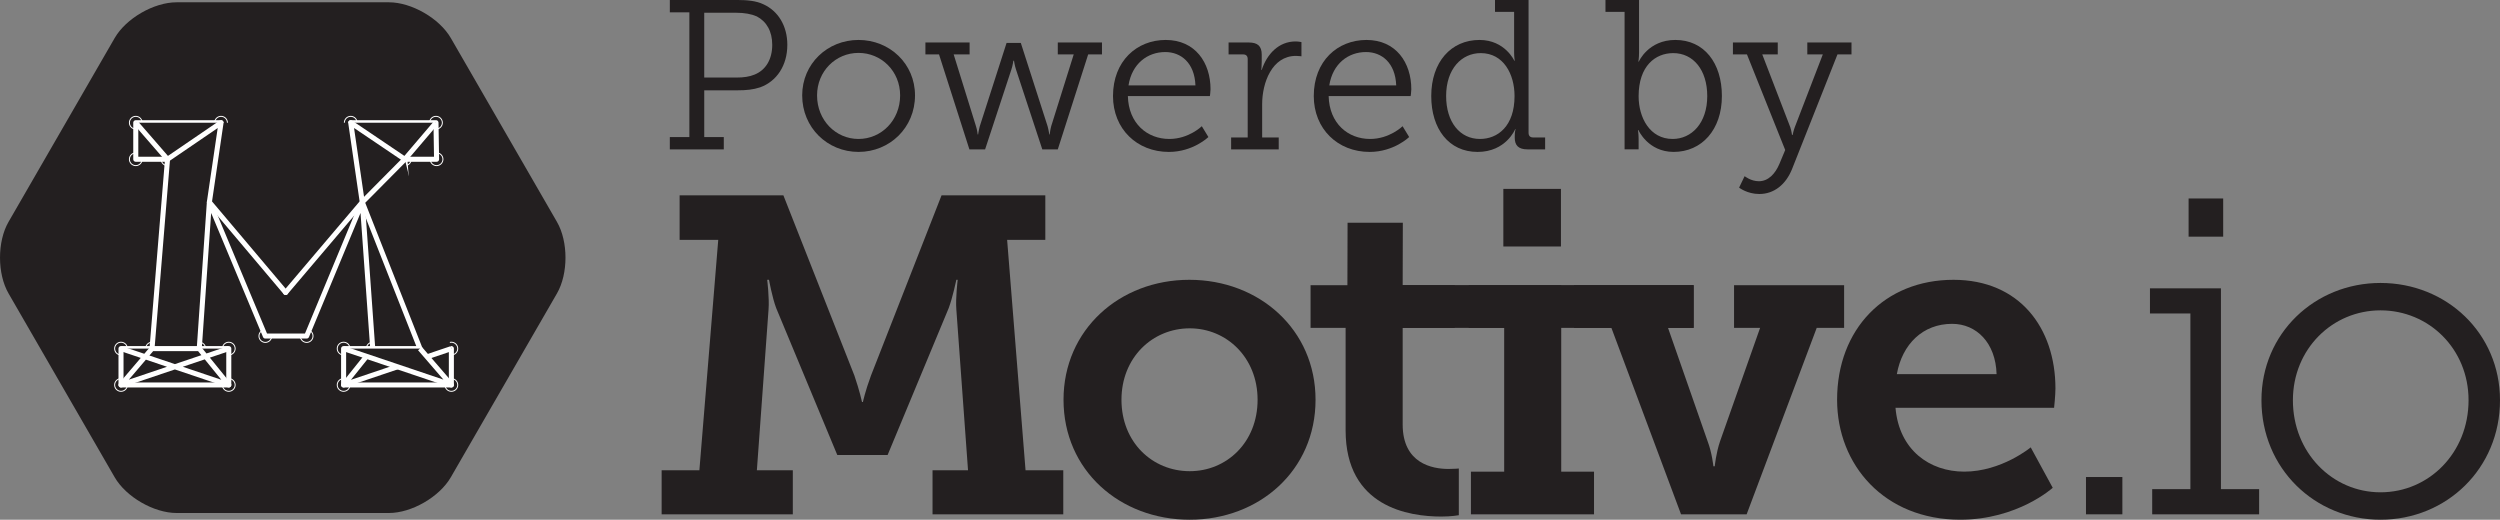 <?xml version="1.0" encoding="iso-8859-1"?>
<!-- Generator: Adobe Illustrator 23.0.1, SVG Export Plug-In . SVG Version: 6.00 Build 0)  -->
<svg version="1.1" id="Layer_1" xmlns="http://www.w3.org/2000/svg" xmlns:xlink="http://www.w3.org/1999/xlink" x="0px" y="0px"
	 viewBox="0 0 219.038 45.534" style="enable-background:new 0 0 219.038 45.534;" xml:space="preserve">
<rect x="0" y="0" width="219.038" height="45.534" fill="#808080" stroke="none"/>
<rect x="-18.918" y="-23.31" style="fill:none;" width="258.934" height="93"/>
<g>
	<path style="fill:#231F20;" d="M58.687,12.007h1.712V1.079h-1.712V0h5.957c0.8,0,1.62,0.074,2.234,0.372
		c1.284,0.577,2.104,1.88,2.104,3.556c0,1.806-0.931,3.202-2.383,3.724c-0.614,0.204-1.229,0.26-1.936,0.26h-2.96v4.096h1.712v1.08
		h-4.728V12.007z M64.532,6.795c0.614,0,1.136-0.075,1.583-0.261c0.968-0.392,1.545-1.322,1.545-2.606
		c0-1.191-0.502-2.048-1.359-2.494c-0.465-0.205-1.08-0.316-1.769-0.316h-2.83v5.678H64.532z"/>
	<path style="fill:#231F20;" d="M75.217,3.5c2.736,0,4.952,2.085,4.952,4.858c0,2.829-2.215,4.952-4.952,4.952
		c-2.718,0-4.933-2.123-4.933-4.952C70.284,5.585,72.499,3.5,75.217,3.5z M75.217,12.175c2.01,0,3.648-1.639,3.648-3.816
		c0-2.122-1.638-3.724-3.648-3.724c-1.992,0-3.63,1.602-3.63,3.724C71.586,10.536,73.225,12.175,75.217,12.175z"/>
	<path style="fill:#231F20;" d="M81.08,3.723h3.872v1.043h-1.396l1.955,6.292c0.112,0.335,0.149,0.726,0.149,0.726h0.037
		c0,0,0.056-0.391,0.149-0.726l2.346-7.298h1.247l2.346,7.298c0.093,0.335,0.149,0.726,0.149,0.726h0.037
		c0,0,0.038-0.391,0.13-0.726l1.974-6.292h-1.396V3.723h3.872v1.043h-1.21l-2.662,8.321h-1.358L89.01,6.068
		c-0.111-0.335-0.167-0.744-0.167-0.744h-0.056c0,0-0.056,0.409-0.167,0.744l-2.309,7.019h-1.377l-2.662-8.321H81.08V3.723z"/>
	<path style="fill:#231F20;" d="M102.133,3.5c2.588,0,3.928,1.991,3.928,4.318c0,0.224-0.056,0.596-0.056,0.596h-7.186
		c0.056,2.401,1.694,3.761,3.63,3.761c1.713,0,2.849-1.117,2.849-1.117l0.577,0.949c0,0-1.341,1.304-3.463,1.304
		c-2.792,0-4.896-2.011-4.896-4.896C97.517,5.343,99.602,3.5,102.133,3.5z M104.739,7.483c-0.074-1.974-1.266-2.923-2.644-2.923
		c-1.563,0-2.923,1.024-3.221,2.923H104.739z"/>
	<path style="fill:#231F20;" d="M107.865,12.044h1.452V5.175c0-0.279-0.148-0.409-0.409-0.409h-1.266V3.723h1.769
		c0.781,0,1.135,0.316,1.135,1.062v0.633c0,0.391-0.037,0.707-0.037,0.707h0.037c0.466-1.414,1.509-2.494,2.96-2.494
		c0.261,0,0.521,0.056,0.521,0.056v1.247c0,0-0.242-0.037-0.483-0.037c-2.104,0-2.96,2.364-2.96,4.226v2.923h1.451v1.043h-4.17
		V12.044z"/>
	<path style="fill:#231F20;" d="M119.724,3.5c2.587,0,3.928,1.991,3.928,4.318c0,0.224-0.056,0.596-0.056,0.596h-7.186
		c0.056,2.401,1.693,3.761,3.63,3.761c1.713,0,2.848-1.117,2.848-1.117l0.577,0.949c0,0-1.34,1.304-3.462,1.304
		c-2.793,0-4.896-2.011-4.896-4.896C115.106,5.343,117.191,3.5,119.724,3.5z M122.329,7.483c-0.074-1.974-1.266-2.923-2.643-2.923
		c-1.564,0-2.923,1.024-3.221,2.923H122.329z"/>
	<path style="fill:#231F20;" d="M129.626,3.5c2.233,0,3.053,1.824,3.053,1.824h0.037c0,0-0.056-0.316-0.056-0.727V1.042h-1.675V0
		h2.94v11.635c0,0.279,0.149,0.409,0.41,0.409h1.042v1.043h-1.545c-0.801,0-1.117-0.354-1.117-1.024v-0.167
		c0-0.372,0.075-0.577,0.075-0.577h-0.038c0,0-0.8,1.992-3.295,1.992c-2.513,0-4.058-2.011-4.058-4.896
		C125.4,5.436,127.132,3.5,129.626,3.5z M129.663,12.175c1.563,0,3.034-1.117,3.034-3.761c0-1.917-0.968-3.761-2.96-3.761
		c-1.675,0-3.034,1.378-3.034,3.761C126.703,10.704,127.913,12.175,129.663,12.175z"/>
	<path style="fill:#231F20;" d="M142.339,1.042h-1.675V0h2.941v4.616c0,0.447-0.057,0.782-0.057,0.782h0.038
		c0,0,0.818-1.898,3.201-1.898c2.514,0,4.077,2.01,4.077,4.914c0,2.96-1.769,4.896-4.226,4.896c-2.253,0-3.091-1.918-3.091-1.918
		h-0.037c0,0,0.057,0.335,0.057,0.782v0.912h-1.229V1.042z M146.547,12.175c1.656,0,3.034-1.378,3.034-3.761
		c0-2.29-1.229-3.761-2.979-3.761c-1.564,0-3.034,1.117-3.034,3.779C143.568,10.313,144.555,12.175,146.547,12.175z"/>
	<path style="fill:#231F20;" d="M154.104,15.879c0.838,0,1.434-0.67,1.787-1.489l0.521-1.247l-3.352-8.377h-1.229V3.723h3.928v1.043
		h-1.358l2.457,6.385c0.112,0.354,0.149,0.671,0.149,0.671h0.056c0,0,0.056-0.317,0.186-0.671l2.458-6.385h-1.359V3.723h3.872v1.043
		h-1.229l-3.983,10.053c-0.54,1.34-1.564,2.178-2.867,2.178c-1.062,0-1.769-0.559-1.769-0.559l0.484-1.005
		C152.856,15.433,153.397,15.879,154.104,15.879z"/>
</g>
<g>
	<g>
		<g>
			<path style="fill:#231F20;" d="M57.969,41.205h3.307l1.653-20.192h-3.385v-3.897h9.093l6.219,15.784
				c0.472,1.378,0.669,2.322,0.669,2.322h0.079c0,0,0.197-0.945,0.709-2.322l6.18-15.784h9.092v3.897h-3.346l1.614,20.192h3.306
				v3.857H81.704v-3.857h3.11L83.79,27.113c-0.079-0.984,0.118-2.598,0.118-2.598H83.79c0,0-0.315,1.535-0.669,2.48l-5.353,12.871
				h-4.408l-5.353-12.871c-0.354-0.945-0.63-2.48-0.63-2.48h-0.158c0,0,0.197,1.614,0.118,2.598l-1.023,14.091h3.149v3.857H57.969
				V41.205z"/>
			<path style="fill:#231F20;" d="M117.895,28.727h-3.07v-3.739h3.228l0.014-5.471h4.842l-0.014,5.471h4.566v3.739h-4.566v8.463
				c0,3.424,2.598,3.897,4.015,3.897c0.551,0,0.905-0.04,0.905-0.04v4.093c0,0-0.63,0.118-1.535,0.118
				c-2.834,0-8.384-0.826-8.384-7.557V28.727z"/>
			<path style="fill:#231F20;" d="M128.876,41.323h2.913V28.727h-3.11v-3.739h8.108v16.335h2.873v3.739h-10.785V41.323z"/>
			<path style="fill:#231F20;" d="M137.91,24.988h10.477v3.739h-2.243l3.464,9.919c0.393,1.023,0.511,2.204,0.511,2.204h0.118
				c0,0,0.118-1.181,0.472-2.204l3.503-9.919h-2.283v-3.739h9.644v3.739h-2.401l-6.14,16.335h-5.747l-6.101-16.335h-3.274V24.988z"
				/>
			<path style="fill:#231F20;" d="M171.153,24.515c5.786,0,8.935,4.212,8.935,9.525c0,0.59-0.118,1.692-0.118,1.692h-13.895
				c0.315,3.7,2.991,5.59,6.022,5.59c3.267,0,5.825-2.126,5.825-2.126l1.929,3.542c0,0-3.07,2.795-8.108,2.795
				c-6.652,0-10.785-4.802-10.785-10.509C160.958,28.845,165.131,24.515,171.153,24.515z M174.931,32.781
				c-0.079-2.755-1.771-4.408-3.897-4.408c-2.559,0-4.369,1.771-4.842,4.408H174.931z"/>
			<path style="fill:#231F20;" d="M182.764,41.795h3.188v3.267h-3.188V41.795z"/>
			<path style="fill:#231F20;" d="M188.565,42.857h3.346v-15.39h-3.542v-2.204h6.219v17.594h3.345v2.204h-9.368V42.857z
				 M191.754,17.391h3.031v3.346h-3.031V17.391z"/>
			<path style="fill:#231F20;" d="M208.568,24.791c5.786,0,10.47,4.408,10.47,10.273c0,5.983-4.684,10.47-10.47,10.47
				c-5.746,0-10.43-4.487-10.43-10.47C198.137,29.199,202.821,24.791,208.568,24.791z M208.568,43.133
				c4.251,0,7.715-3.464,7.715-8.069c0-4.487-3.464-7.872-7.715-7.872c-4.212,0-7.675,3.385-7.675,7.872
				C200.892,39.669,204.356,43.133,208.568,43.133z"/>
		</g>
		<rect x="131.716" y="16.55" style="fill:#231F20;" width="5.046" height="5.046"/>
		<rect x="120.033" y="24.979" style="fill:#231F20;" width="28.354" height="3.748"/>
		<path style="fill:#231F20;" d="M104.202,24.515c6.14,0,11.06,4.369,11.06,10.51c0,6.18-4.92,10.509-11.021,10.509
			c-6.14,0-11.06-4.33-11.06-10.509C93.18,28.884,98.101,24.515,104.202,24.515z M104.241,41.283c3.228,0,5.943-2.519,5.943-6.258
			c0-3.7-2.716-6.258-5.943-6.258c-3.267,0-5.983,2.558-5.983,6.258C98.258,38.764,100.974,41.283,104.241,41.283z"/>
	</g>
</g>
<g>
	<path style="fill:#231F20;" d="M34.074,0.201H15.471c-1.989,0-4.429,1.409-5.423,3.131L0.746,19.443
		c-0.994,1.722-0.994,4.54,0,6.262l9.302,16.111c0.994,1.722,3.435,3.131,5.423,3.131h18.604c1.989,0,4.429-1.409,5.423-3.131
		L48.8,25.706c0.994-1.722,0.994-4.54,0-6.262L39.498,3.332C38.503,1.61,36.063,0.201,34.074,0.201L34.074,0.201z"/>
	<g>
		<g>
			<polyline style="fill:#231F20;stroke:#FFFFFF;stroke-width:0.442;stroke-linejoin:round;stroke-miterlimit:10;" points="
				10.602,33.728 17.458,30.542 14.677,13.953 18.088,17.61 13.319,30.542 20.045,33.728 			"/>
			<polyline style="fill:#231F20;stroke:#FFFFFF;stroke-width:0.442;stroke-linejoin:round;stroke-miterlimit:10;" points="
				38.251,13.953 30.729,10.751 26.868,29.442 25.025,25.626 23.247,29.442 19.366,10.751 11.896,13.953 			"/>
			<polyline style="fill:#231F20;stroke:#FFFFFF;stroke-width:0.442;stroke-linejoin:round;stroke-miterlimit:10;" points="
				35.462,13.911 32.601,30.658 39.578,33.797 			"/>
			<polyline style="fill:#231F20;stroke:#FFFFFF;stroke-width:0.442;stroke-linejoin:round;stroke-miterlimit:10;" points="
				30.729,10.751 36.718,30.518 29.949,33.658 			"/>
			
				<line style="fill:#231F20;stroke:#FFFFFF;stroke-width:0.442;stroke-linejoin:round;stroke-miterlimit:10;" x1="19.366" y1="10.751" x2="13.319" y2="30.542"/>
			<circle style="fill:#231F20;stroke:#FFFFFF;stroke-width:0.085;stroke-miterlimit:10;" cx="11.896" cy="10.751" r="0.558"/>
			<circle style="fill:#231F20;stroke:#FFFFFF;stroke-width:0.085;stroke-miterlimit:10;" cx="19.366" cy="10.751" r="0.558"/>
			<circle style="fill:#231F20;stroke:#FFFFFF;stroke-width:0.085;stroke-miterlimit:10;" cx="30.729" cy="10.751" r="0.558"/>
			<circle style="fill:#231F20;stroke:#FFFFFF;stroke-width:0.085;stroke-miterlimit:10;" cx="38.199" cy="10.751" r="0.558"/>
			<circle style="fill:#231F20;stroke:#FFFFFF;stroke-width:0.085;stroke-miterlimit:10;" cx="10.602" cy="30.542" r="0.558"/>
			<circle style="fill:#231F20;stroke:#FFFFFF;stroke-width:0.085;stroke-miterlimit:10;" cx="20.045" cy="30.542" r="0.558"/>
			<circle style="fill:#231F20;stroke:#FFFFFF;stroke-width:0.085;stroke-miterlimit:10;" cx="10.602" cy="33.728" r="0.558"/>
			<circle style="fill:#231F20;stroke:#FFFFFF;stroke-width:0.085;stroke-miterlimit:10;" cx="20.045" cy="33.728" r="0.558"/>
			<circle style="fill:#231F20;stroke:#FFFFFF;stroke-width:0.085;stroke-miterlimit:10;" cx="30.105" cy="30.542" r="0.558"/>
			<circle style="fill:#231F20;stroke:#FFFFFF;stroke-width:0.085;stroke-miterlimit:10;" cx="39.547" cy="30.542" r="0.558"/>
			<circle style="fill:#231F20;stroke:#FFFFFF;stroke-width:0.085;stroke-miterlimit:10;" cx="30.105" cy="33.728" r="0.558"/>
			<circle style="fill:#231F20;stroke:#FFFFFF;stroke-width:0.085;stroke-miterlimit:10;" cx="39.547" cy="33.728" r="0.558"/>
			<circle style="fill:#231F20;stroke:#FFFFFF;stroke-width:0.085;stroke-miterlimit:10;" cx="25.025" cy="25.626" r="0.558"/>
			<circle style="fill:#231F20;stroke:#FFFFFF;stroke-width:0.085;stroke-miterlimit:10;" cx="32.657" cy="30.542" r="0.558"/>
			<circle style="fill:#231F20;stroke:#FFFFFF;stroke-width:0.085;stroke-miterlimit:10;" cx="36.796" cy="30.542" r="0.558"/>
			<circle style="fill:#231F20;stroke:#FFFFFF;stroke-width:0.085;stroke-miterlimit:10;" cx="23.247" cy="29.442" r="0.558"/>
			<circle style="fill:#231F20;stroke:#FFFFFF;stroke-width:0.085;stroke-miterlimit:10;" cx="26.868" cy="29.442" r="0.558"/>
			<circle style="fill:#231F20;stroke:#FFFFFF;stroke-width:0.085;stroke-miterlimit:10;" cx="13.319" cy="30.542" r="0.558"/>
			<circle style="fill:#231F20;stroke:#FFFFFF;stroke-width:0.085;stroke-miterlimit:10;" cx="17.458" cy="30.542" r="0.558"/>
			<circle style="fill:#231F20;stroke:#FFFFFF;stroke-width:0.085;stroke-miterlimit:10;" cx="11.896" cy="13.953" r="0.558"/>
			<circle style="fill:#231F20;stroke:#FFFFFF;stroke-width:0.085;stroke-miterlimit:10;" cx="14.677" cy="13.953" r="0.558"/>
			<circle style="fill:#231F20;stroke:#FFFFFF;stroke-width:0.085;stroke-miterlimit:10;" cx="35.47" cy="13.953" r="0.558"/>
			<circle style="fill:#231F20;stroke:#FFFFFF;stroke-width:0.085;stroke-miterlimit:10;" cx="38.251" cy="13.953" r="0.558"/>
			<circle style="fill:#231F20;stroke:#FFFFFF;stroke-width:0.085;stroke-miterlimit:10;" cx="18.344" cy="17.714" r="0.558"/>
			<circle style="fill:#231F20;stroke:#FFFFFF;stroke-width:0.085;stroke-miterlimit:10;" cx="31.741" cy="17.714" r="0.558"/>
			<polygon style="fill:#231F20;stroke:#FFFFFF;stroke-width:0.442;stroke-linejoin:round;stroke-miterlimit:10;" points="
				10.602,33.728 20.045,33.728 20.045,30.542 17.458,30.542 18.344,17.714 23.247,29.442 26.868,29.442 31.741,17.714 
				32.657,30.542 30.105,30.542 30.105,33.728 39.547,33.728 39.547,30.542 36.796,30.542 35.47,13.953 38.251,13.953 
				38.199,10.751 30.729,10.751 25.025,25.626 19.366,10.751 11.896,10.751 11.896,13.953 14.677,13.953 13.319,30.542 
				10.602,30.542 			"/>
			<polyline style="fill:#231F20;stroke:#FFFFFF;stroke-width:0.442;stroke-linejoin:round;stroke-miterlimit:10;" points="
				11.896,10.751 14.677,13.953 19.366,10.751 18.344,17.714 25.025,25.626 31.741,17.714 30.729,10.751 35.47,13.953 
				38.199,10.751 			"/>
			<polyline style="fill:#231F20;stroke:#FFFFFF;stroke-width:0.442;stroke-linejoin:round;stroke-miterlimit:10;" points="
				10.602,30.542 20.045,33.728 17.458,30.542 13.319,30.542 10.602,33.728 20.045,30.542 			"/>
			<polyline style="fill:#231F20;stroke:#FFFFFF;stroke-width:0.442;stroke-linejoin:round;stroke-miterlimit:10;" points="
				39.547,30.542 30.105,33.728 32.657,30.542 36.796,30.542 31.741,17.714 35.47,13.953 			"/>
			<polyline style="fill:#231F20;stroke:#FFFFFF;stroke-width:0.442;stroke-linejoin:round;stroke-miterlimit:10;" points="
				30.105,30.542 39.547,33.728 36.796,30.542 			"/>
		</g>
	</g>
</g>
<g>
</g>
<g>
</g>
<g>
</g>
<g>
</g>
<g>
</g>
<g>
</g>
</svg>
